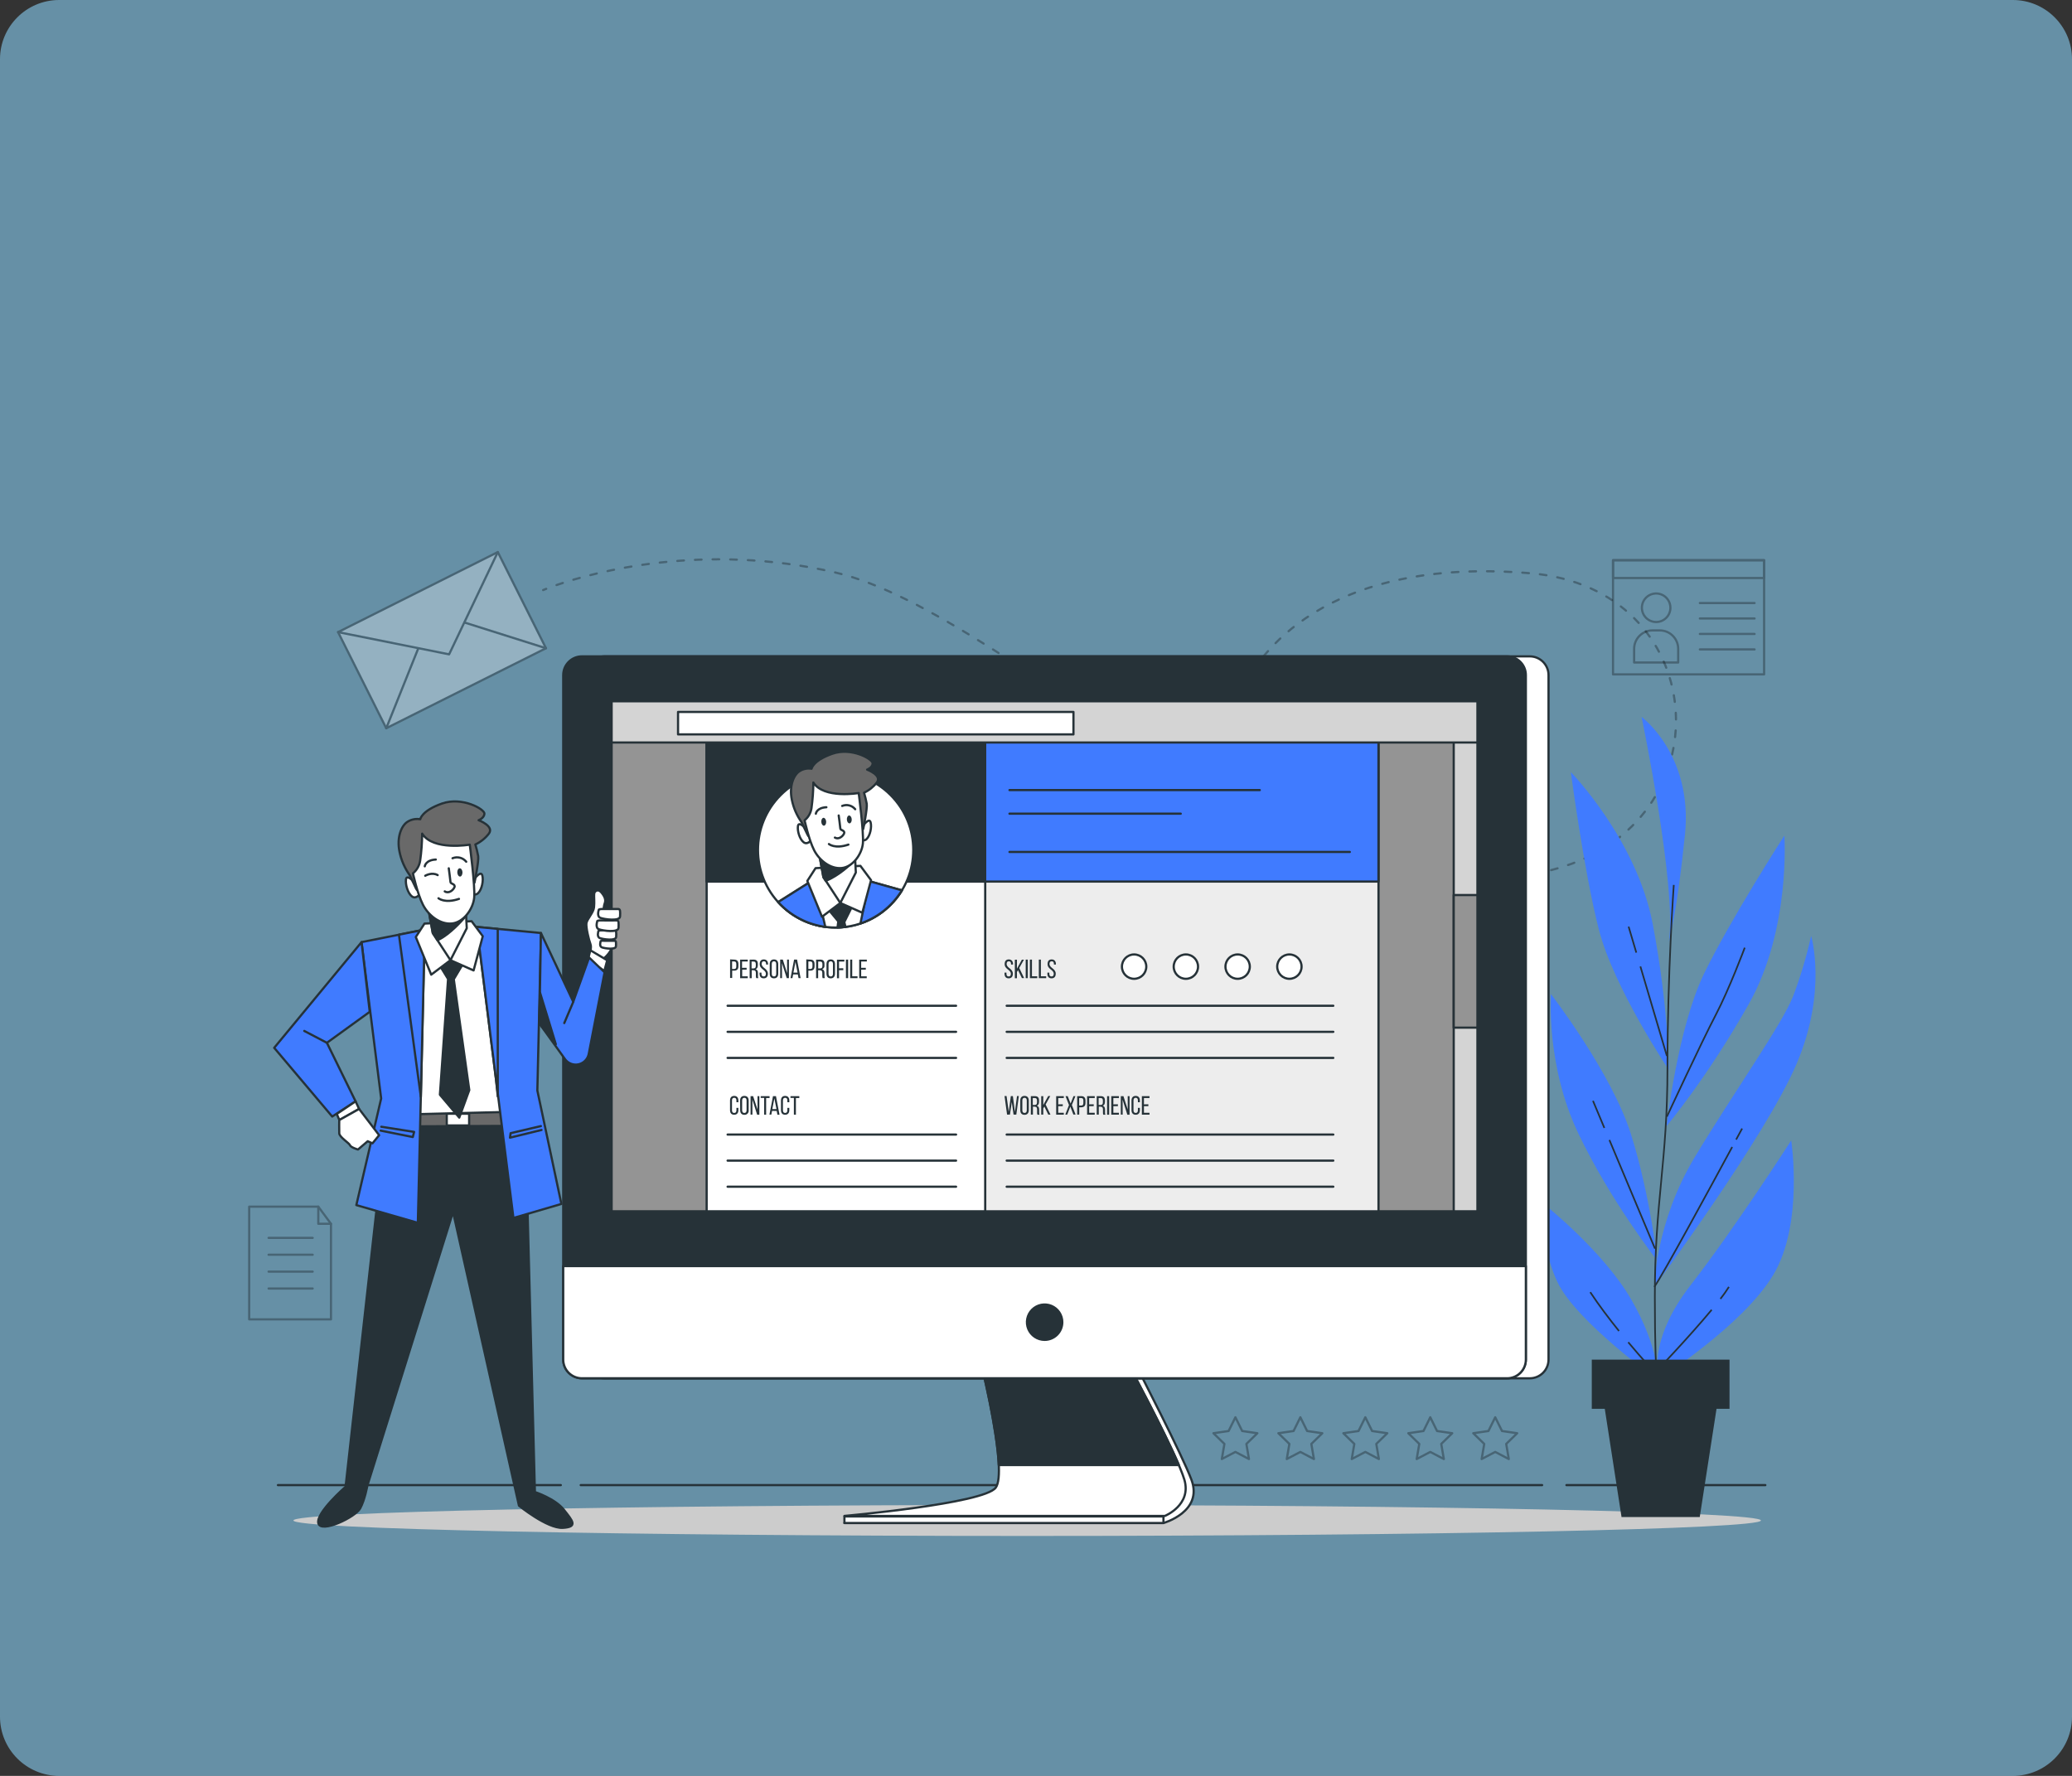 <svg width="350" height="300" viewBox="0 0 350 300" fill="none" xmlns="http://www.w3.org/2000/svg">
<rect x="0" y="0" width="350" height="300" fill="#333333" stroke="none"/>
<path d="M0 10C0 4.477 4.477 0 10 0H340C345.523 0 350 4.477 350 10V290C350 295.523 345.523 300 340 300H10C4.477 300 0 295.523 0 290V10Z" fill="#89CFF3" fill-opacity="0.6"/>
<g opacity="0.3">
<path d="M91.747 99.68C91.747 99.68 91.922 99.605 92.266 99.471" stroke="black" stroke-width="0.373" stroke-linecap="round" stroke-linejoin="round"/>
<path d="M94.009 98.832C100.24 96.693 118.679 91.56 141.027 96.693C171.61 103.719 221.368 160.026 264.227 146.347C291.644 137.596 288.71 99.419 258.627 96.85C223.395 93.841 212.397 111.149 209.951 116.23" stroke="black" stroke-width="0.373" stroke-linecap="round" stroke-linejoin="round" stroke-dasharray="1.12 1.86"/>
<path d="M209.548 117.077C209.406 117.413 209.347 117.6 209.347 117.6" stroke="black" stroke-width="0.373" stroke-linecap="round" stroke-linejoin="round"/>
</g>
<g opacity="0.3">
<path d="M208.682 239.419L209.828 241.741L212.393 242.114L210.538 243.921L210.974 246.475L208.682 245.273L206.386 246.475L206.827 243.921L204.971 242.114L207.536 241.741L208.682 239.419Z" stroke="black" stroke-width="0.373" stroke-linecap="round" stroke-linejoin="round"/>
<path d="M219.654 239.419L220.8 241.741L223.365 242.114L221.51 243.921L221.947 246.475L219.654 245.273L217.362 246.475L217.799 243.921L215.943 242.114L218.508 241.741L219.654 239.419Z" stroke="black" stroke-width="0.373" stroke-linecap="round" stroke-linejoin="round"/>
<path d="M230.627 239.419L231.773 241.741L234.338 242.114L232.482 243.921L232.919 246.475L230.627 245.273L228.334 246.475L228.771 243.921L226.916 242.114L229.481 241.741L230.627 239.419Z" stroke="black" stroke-width="0.373" stroke-linecap="round" stroke-linejoin="round"/>
<path d="M241.599 239.419L242.745 241.741L245.31 242.114L243.454 243.921L243.891 246.475L241.599 245.273L239.307 246.475L239.743 243.921L237.888 242.114L240.453 241.741L241.599 239.419Z" stroke="black" stroke-width="0.373" stroke-linecap="round" stroke-linejoin="round"/>
<path d="M252.571 239.419L253.717 241.741L256.282 242.114L254.427 243.921L254.864 246.475L252.571 245.273L250.279 246.475L250.716 243.921L248.86 242.114L251.425 241.741L252.571 239.419Z" stroke="black" stroke-width="0.373" stroke-linecap="round" stroke-linejoin="round"/>
</g>
<g opacity="0.3">
<path d="M297.991 94.636H272.47V113.926H297.991V94.636Z" stroke="black" stroke-width="0.373" stroke-linecap="round" stroke-linejoin="round"/>
<path d="M297.991 94.636H272.47V97.649H297.991V94.636Z" stroke="black" stroke-width="0.373" stroke-linecap="round" stroke-linejoin="round"/>
<path d="M282.165 102.667C282.165 102.19 282.024 101.723 281.759 101.327C281.494 100.93 281.117 100.621 280.676 100.438C280.236 100.256 279.751 100.208 279.283 100.301C278.815 100.394 278.385 100.624 278.048 100.961C277.711 101.299 277.481 101.728 277.388 102.196C277.295 102.664 277.343 103.149 277.525 103.59C277.708 104.03 278.017 104.407 278.414 104.672C278.81 104.937 279.277 105.078 279.754 105.078C280.393 105.078 281.007 104.824 281.459 104.372C281.911 103.92 282.165 103.306 282.165 102.667Z" stroke="black" stroke-width="0.373" stroke-linecap="round" stroke-linejoin="round"/>
<path d="M279.16 106.493H280.366C281.192 106.493 281.984 106.821 282.567 107.405C283.151 107.989 283.479 108.781 283.479 109.607V111.918H276.035V109.607C276.035 109.197 276.116 108.791 276.273 108.413C276.43 108.034 276.661 107.69 276.951 107.401C277.241 107.112 277.586 106.883 277.965 106.727C278.344 106.571 278.75 106.492 279.16 106.493Z" stroke="black" stroke-width="0.373" stroke-linecap="round" stroke-linejoin="round"/>
<path d="M287.138 101.871H296.382" stroke="black" stroke-width="0.373" stroke-linecap="round" stroke-linejoin="round"/>
<path d="M287.138 104.481H296.382" stroke="black" stroke-width="0.373" stroke-linecap="round" stroke-linejoin="round"/>
<path d="M287.138 107.094H296.382" stroke="black" stroke-width="0.373" stroke-linecap="round" stroke-linejoin="round"/>
<path d="M287.138 109.708H296.382" stroke="black" stroke-width="0.373" stroke-linecap="round" stroke-linejoin="round"/>
</g>
<g opacity="0.3">
<path d="M55.907 222.88H42.093V203.84H53.767L55.907 206.737V222.88Z" stroke="black" stroke-width="0.373" stroke-linecap="round" stroke-linejoin="round"/>
<path d="M53.767 203.84V206.737H55.907" stroke="black" stroke-width="0.373" stroke-linecap="round" stroke-linejoin="round"/>
<path d="M45.371 209.115H52.815" stroke="black" stroke-width="0.373" stroke-linecap="round" stroke-linejoin="round"/>
<path d="M45.371 211.964H52.815" stroke="black" stroke-width="0.373" stroke-linecap="round" stroke-linejoin="round"/>
<path d="M45.371 214.816H52.815" stroke="black" stroke-width="0.373" stroke-linecap="round" stroke-linejoin="round"/>
<path d="M45.371 217.668H52.815" stroke="black" stroke-width="0.373" stroke-linecap="round" stroke-linejoin="round"/>
</g>
<g opacity="0.3">
<path d="M84.091 93.263L57.107 106.781L65.244 123.023L92.228 109.505L84.091 93.263Z" fill="white" stroke="black" stroke-width="0.373" stroke-linecap="round" stroke-linejoin="round"/>
<path d="M57.105 106.781L75.865 110.537L84.09 93.263" stroke="black" stroke-width="0.373" stroke-linecap="round" stroke-linejoin="round"/>
<path d="M65.244 123.025L70.627 109.596" stroke="black" stroke-width="0.373" stroke-linecap="round" stroke-linejoin="round"/>
<path d="M92.224 109.506L78.635 105.213" stroke="black" stroke-width="0.373" stroke-linecap="round" stroke-linejoin="round"/>
</g>
<path d="M264.6 250.88H298.2" stroke="#263238" stroke-width="0.373" stroke-linecap="round" stroke-linejoin="round"/>
<path d="M98.094 250.88H260.493" stroke="#263238" stroke-width="0.373" stroke-linecap="round" stroke-linejoin="round"/>
<path d="M46.947 250.88H94.733" stroke="#263238" stroke-width="0.373" stroke-linecap="round" stroke-linejoin="round"/>
<path d="M173.507 259.467C241.961 259.467 297.453 258.297 297.453 256.853C297.453 255.41 241.961 254.24 173.507 254.24C105.053 254.24 49.56 255.41 49.56 256.853C49.56 258.297 105.053 259.467 173.507 259.467Z" fill="#CCCCCC"/>
<path d="M260.982 203.556C260.982 203.556 270.824 211.37 275.542 219.512C280.261 227.655 280.105 233.173 280.105 233.173C280.105 233.173 266.205 223.253 263.058 216.533C261.175 212.484 260.456 207.991 260.982 203.556Z" fill="#407BFF"/>
<path d="M302.568 192.662C302.568 192.662 304.722 206.692 299.559 215.331C294.396 223.97 280.187 232.96 280.187 232.96C280.187 232.96 278.145 226.654 285.593 217.075C293.041 207.495 302.568 192.662 302.568 192.662Z" fill="#407BFF"/>
<path d="M279.44 217.396C279.44 217.396 279.578 206.599 286.279 195.473C292.981 184.348 301.011 173.073 302.896 168.28C304.15 164.964 305.164 161.563 305.932 158.103C305.932 158.103 308.72 167.354 303.501 179.663C298.282 191.972 279.44 217.396 279.44 217.396Z" fill="#407BFF"/>
<path d="M279.948 212.96C279.948 212.96 272.037 202.899 266.571 191.393C261.106 179.887 261.987 167.94 261.987 167.94C261.987 167.94 272.246 181.238 275.509 191.624C278.772 202.011 279.948 212.96 279.948 212.96Z" fill="#407BFF"/>
<path d="M281.516 190.213C281.516 190.213 283.383 173.682 287.833 164.509C292.283 155.336 301.411 141.161 301.411 141.161C301.411 141.161 302.531 157.031 295.359 169.695C288.187 182.358 281.516 190.213 281.516 190.213Z" fill="#407BFF"/>
<path d="M281.882 180.72C281.882 180.72 272.608 166.906 270.077 157.028C267.546 147.149 265.347 130.439 265.347 130.439C265.347 130.439 276.465 141.818 279.182 156.113C281.9 170.408 281.882 180.72 281.882 180.72Z" fill="#407BFF"/>
<path d="M277.293 121.102C277.293 121.102 286 127.523 284.622 141.004C283.244 154.485 281.915 159.04 281.915 159.04C283.267 149.804 277.293 121.102 277.293 121.102Z" fill="#407BFF"/>
<path d="M280.347 237.459C280.347 237.459 279.533 235.327 279.533 219.064C279.533 202.802 281.665 196.407 281.665 180.413C281.665 164.42 282.733 149.49 282.733 149.49" stroke="#263238" stroke-width="0.28" stroke-miterlimit="10"/>
<path d="M281.568 188.638C281.568 188.638 287.362 176.154 289.815 171.465C292.089 167.126 294.721 160.093 294.721 160.093" stroke="#263238" stroke-width="0.28" stroke-miterlimit="10"/>
<path d="M292.6 193.76C289.035 200.353 280.907 215.324 279.44 217.403" stroke="#263238" stroke-width="0.28" stroke-miterlimit="10"/>
<path d="M294.276 190.643L293.265 192.509" stroke="#263238" stroke-width="0.28" stroke-miterlimit="10"/>
<path d="M271.006 190.542L269.084 185.961" stroke="#263238" stroke-width="0.28" stroke-miterlimit="10"/>
<path d="M279.56 210.929L271.858 192.576" stroke="#263238" stroke-width="0.28" stroke-miterlimit="10"/>
<path d="M273.478 224.847C271.824 222.79 270.084 220.498 268.625 218.288" stroke="#263238" stroke-width="0.28" stroke-miterlimit="10"/>
<path d="M289.136 221.263C285.275 225.915 279.56 231.888 279.56 231.888C279.56 231.888 277.551 229.742 275.039 226.744" stroke="#263238" stroke-width="0.28" stroke-miterlimit="10"/>
<path d="M292.044 217.396C291.603 218.095 291.126 218.77 290.614 219.419" stroke="#263238" stroke-width="0.28" stroke-miterlimit="10"/>
<path d="M276.405 160.929L275.102 156.535" stroke="#263238" stroke-width="0.28" stroke-miterlimit="10"/>
<path d="M281.568 178.382L277.092 163.262" stroke="#263238" stroke-width="0.28" stroke-miterlimit="10"/>
<path d="M268.882 229.682H292.148V237.993H289.953L287.119 256.275H273.907L271.077 237.993H268.882V229.682Z" fill="#263238"/>
<path d="M167.097 231.127C167.097 231.127 171.129 248.464 169.374 251.313C167.078 255.046 142.64 257.286 142.64 257.286H196.53C196.53 257.286 203.284 255.393 201.253 249.961C199.681 245.761 192.144 231.127 192.144 231.127H167.097Z" fill="white" stroke="#263238" stroke-width="0.373" stroke-linecap="round" stroke-linejoin="round"/>
<path d="M165.917 231.127C165.917 231.127 170.218 248.61 168.194 251.313C166.171 254.016 142.64 256.084 142.64 256.084H196.773C196.773 256.084 201.328 254.244 200.062 249.961C198.796 245.679 190.953 231.127 190.953 231.127H165.917Z" fill="white" stroke="#263238" stroke-width="0.373" stroke-linecap="round" stroke-linejoin="round"/>
<path d="M190.964 231.127H165.917C165.917 231.127 168.463 241.487 168.713 247.49H199.132C196.672 241.718 190.964 231.127 190.964 231.127Z" fill="#263238" stroke="#263238" stroke-width="0.373" stroke-linecap="round" stroke-linejoin="round"/>
<path d="M196.53 256.174H142.64V257.286H196.53V256.174Z" fill="white" stroke="#263238" stroke-width="0.373" stroke-linecap="round" stroke-linejoin="round"/>
<path d="M258.41 110.88H102.137C100.388 110.88 98.971 112.297 98.971 114.046V229.671C98.971 231.419 100.388 232.837 102.137 232.837H258.41C260.159 232.837 261.576 231.419 261.576 229.671V114.046C261.576 112.297 260.159 110.88 258.41 110.88Z" fill="white" stroke="#263238" stroke-width="0.373" stroke-linecap="round" stroke-linejoin="round"/>
<path d="M254.58 110.88H98.306C96.558 110.88 95.14 112.297 95.14 114.046V229.671C95.14 231.419 96.558 232.837 98.306 232.837H254.58C256.328 232.837 257.746 231.419 257.746 229.671V114.046C257.746 112.297 256.328 110.88 254.58 110.88Z" fill="#263238" stroke="#263238" stroke-width="0.373" stroke-linecap="round" stroke-linejoin="round"/>
<path d="M95.14 213.879H257.746V229.667C257.746 230.507 257.412 231.312 256.818 231.906C256.225 232.499 255.419 232.833 254.58 232.833H98.306C97.467 232.833 96.661 232.499 96.068 231.906C95.474 231.312 95.14 230.507 95.14 229.667V213.879Z" fill="white" stroke="#263238" stroke-width="0.373" stroke-linecap="round" stroke-linejoin="round"/>
<path d="M179.443 223.358C179.443 222.767 179.268 222.19 178.939 221.698C178.611 221.207 178.145 220.824 177.599 220.598C177.053 220.372 176.453 220.313 175.873 220.428C175.294 220.544 174.762 220.828 174.344 221.246C173.927 221.664 173.642 222.196 173.527 222.775C173.412 223.354 173.471 223.955 173.697 224.501C173.923 225.046 174.306 225.513 174.797 225.841C175.288 226.169 175.865 226.344 176.456 226.344C177.248 226.344 178.008 226.03 178.568 225.47C179.128 224.91 179.443 224.15 179.443 223.358Z" fill="#263238" stroke="#263238" stroke-width="0.373" stroke-linecap="round" stroke-linejoin="round"/>
<path d="M249.566 118.466H103.316V204.628H249.566V118.466Z" fill="#949494" stroke="#263238" stroke-width="0.373" stroke-linejoin="round"/>
<path d="M232.856 118.466H155.68V204.628H232.856V118.466Z" fill="#EDEDED" stroke="#263238" stroke-width="0.373" stroke-miterlimit="10"/>
<path d="M191.572 165.349C192.709 165.349 193.63 164.428 193.63 163.292C193.63 162.156 192.709 161.235 191.572 161.235C190.436 161.235 189.515 162.156 189.515 163.292C189.515 164.428 190.436 165.349 191.572 165.349Z" fill="white" stroke="#263238" stroke-width="0.373" stroke-linecap="round" stroke-linejoin="round"/>
<path d="M200.316 165.349C201.452 165.349 202.373 164.428 202.373 163.292C202.373 162.156 201.452 161.235 200.316 161.235C199.18 161.235 198.259 162.156 198.259 163.292C198.259 164.428 199.18 165.349 200.316 165.349Z" fill="white" stroke="#263238" stroke-width="0.373" stroke-linecap="round" stroke-linejoin="round"/>
<path d="M209.059 165.349C210.195 165.349 211.116 164.428 211.116 163.292C211.116 162.156 210.195 161.235 209.059 161.235C207.923 161.235 207.002 162.156 207.002 163.292C207.002 164.428 207.923 165.349 209.059 165.349Z" fill="white" stroke="#263238" stroke-width="0.373" stroke-linecap="round" stroke-linejoin="round"/>
<path d="M217.803 165.349C218.939 165.349 219.86 164.428 219.86 163.292C219.86 162.156 218.939 161.235 217.803 161.235C216.667 161.235 215.746 162.156 215.746 163.292C215.746 164.428 216.667 165.349 217.803 165.349Z" fill="white" stroke="#263238" stroke-width="0.373" stroke-linecap="round" stroke-linejoin="round"/>
<path d="M166.421 118.466H119.366V204.628H166.421V118.466Z" fill="white" stroke="#263238" stroke-width="0.373" stroke-linecap="round" stroke-linejoin="round"/>
<path d="M232.852 118.466H119.366V148.919H232.852V118.466Z" fill="#407BFF" stroke="#263238" stroke-width="0.373" stroke-linecap="round" stroke-linejoin="round"/>
<path d="M166.413 118.466H119.366V148.919H166.413V118.466Z" fill="#263238" stroke="#263238" stroke-width="0.373" stroke-linecap="round" stroke-linejoin="round"/>
<path d="M249.566 118.466H245.56V204.628H249.566V118.466Z" fill="#D4D4D4" stroke="#263238" stroke-width="0.373" stroke-linejoin="round"/>
<path d="M249.566 151.2H245.56V173.6H249.566V151.2Z" fill="#949494" stroke="#263238" stroke-width="0.373" stroke-linejoin="round"/>
<path d="M249.566 118.466H103.316V125.432H249.566V118.466Z" fill="#D4D4D4" stroke="#263238" stroke-width="0.373" stroke-linejoin="round"/>
<path d="M181.328 120.269H114.535V124.062H181.328V120.269Z" fill="white" stroke="#263238" stroke-width="0.373" stroke-linecap="round" stroke-linejoin="round"/>
<path d="M150.427 152.851C155.549 147.729 155.549 139.425 150.427 134.303C145.305 129.181 137.001 129.181 131.879 134.303C126.758 139.425 126.758 147.729 131.879 152.851C137.001 157.973 145.305 157.973 150.427 152.851Z" fill="white" stroke="#263238" stroke-width="0.373" stroke-linecap="round" stroke-linejoin="round"/>
<path d="M141.154 156.692C143.403 156.694 145.615 156.117 147.576 155.017C149.538 153.916 151.183 152.329 152.354 150.408L144.727 148.269L137.831 148.37L131.458 152.387C132.684 153.743 134.179 154.826 135.85 155.568C137.52 156.309 139.327 156.692 141.154 156.692Z" fill="white" stroke="#263238" stroke-width="0.373" stroke-linecap="round" stroke-linejoin="round"/>
<path d="M141.475 156.68C141.923 156.671 142.37 156.638 142.815 156.583L142.617 155.769L143.916 153.156L142.315 150.655L139.701 153.354L141.602 155.654L141.475 156.68Z" fill="#263238" stroke="#263238" stroke-width="0.373" stroke-linecap="round" stroke-linejoin="round"/>
<path d="M139.41 156.576L137.566 148.531L131.447 152.387C133.522 154.682 136.344 156.166 139.41 156.576Z" fill="#407BFF" stroke="#263238" stroke-width="0.373" stroke-linecap="round" stroke-linejoin="round"/>
<path d="M152.343 150.408L146.836 148.866L145.343 156.005C148.26 155.018 150.737 153.037 152.343 150.408Z" fill="#407BFF" stroke="#263238" stroke-width="0.373" stroke-linecap="round" stroke-linejoin="round"/>
<path d="M141.945 152.54L138.85 154.87L136.371 148.814L137.764 146.657L145.343 146.272L147.135 148.687L145.66 154.19L141.945 152.54Z" fill="white" stroke="#263238" stroke-width="0.373" stroke-linecap="round" stroke-linejoin="round"/>
<path d="M138.395 144.331L139.093 148.176L141.945 152.54L144.566 147.396L144.398 144.148L138.395 144.331Z" fill="white" stroke="#263238" stroke-width="0.373" stroke-linecap="round" stroke-linejoin="round"/>
<path d="M144.454 145.227L144.409 144.368L143.614 144.185L138.387 144.342L139.085 148.187L139.492 148.811C141.699 147.896 143.535 146.179 144.454 145.227Z" fill="#263238" stroke="#263238" stroke-width="0.373" stroke-linecap="round" stroke-linejoin="round"/>
<path d="M135.979 139.832C135.979 139.832 134.93 138.712 134.792 139.533C134.654 140.354 135.083 141.773 135.74 142.277C136.398 142.781 136.987 141.945 136.987 141.945L135.979 139.832Z" fill="white" stroke="#263238" stroke-width="0.373" stroke-linecap="round" stroke-linejoin="round"/>
<path d="M145.91 139.328C145.91 139.328 146.839 138.111 147.06 138.91C147.28 139.709 146.993 141.15 146.391 141.736C145.79 142.322 145.118 141.53 145.118 141.53L145.91 139.328Z" fill="white" stroke="#263238" stroke-width="0.373" stroke-linecap="round" stroke-linejoin="round"/>
<path d="M136.397 140.985L135.389 138.88C134.584 137.745 134.026 136.452 133.754 135.087C133.276 132.768 134.079 130.834 135.128 130.233C135.718 129.88 136.414 129.748 137.092 129.86C137.092 129.86 137.293 128.497 140.571 127.34C143.849 126.183 147.467 128.251 147.411 128.975C147.355 129.7 146.474 130.013 146.474 130.013C146.474 130.013 149.046 130.965 148.116 132.182C147.543 132.924 146.801 133.519 145.951 133.914C146.137 134.528 146.289 135.151 146.406 135.781C146.537 136.588 145.813 140.048 145.813 140.048L144.032 135.195L138.458 135.479C138.458 135.479 138.13 137.838 137.54 138.678C137.163 139.318 136.952 140.042 136.927 140.784C136.927 140.784 136.703 141.687 136.397 140.985Z" fill="#696969" stroke="#263238" stroke-width="0.373" stroke-linejoin="round"/>
<path d="M137.391 132.19C137.379 133.644 137.273 135.095 137.073 136.535C136.954 137.336 136.54 138.063 135.912 138.574C135.912 138.574 136.621 141.874 137.521 143.629C138.421 145.383 140.299 146.824 142.18 146.638C144.062 146.451 145.578 144.301 145.757 142.49C145.936 140.679 145.051 133.967 145.051 133.967C145.051 133.967 139.16 134.986 137.391 132.19Z" fill="white" stroke="#263238" stroke-width="0.373" stroke-linecap="round" stroke-linejoin="round"/>
<path d="M140.019 142.583C140.019 142.583 141.034 143.457 143.312 142.68" stroke="#263238" stroke-width="0.373" stroke-linecap="round" stroke-linejoin="round"/>
<path d="M137.812 137.461C137.812 137.461 137.928 136.453 139.593 136.367" stroke="#263238" stroke-width="0.373" stroke-linecap="round" stroke-linejoin="round"/>
<path d="M142.259 136.147C142.636 135.991 143.054 135.961 143.45 136.061C143.846 136.161 144.2 136.387 144.458 136.703" stroke="#263238" stroke-width="0.373" stroke-linecap="round" stroke-linejoin="round"/>
<path d="M141.673 137.76C141.673 137.76 141.942 139.75 141.953 140C141.964 140.25 142.804 140.291 142.58 140.806C142.356 141.321 141.628 141.866 141.027 141.493" stroke="#263238" stroke-width="0.373" stroke-linecap="round" stroke-linejoin="round"/>
<path d="M143.875 138.406C143.894 138.779 143.726 139.081 143.502 139.093C143.278 139.104 143.069 138.816 143.05 138.451C143.032 138.085 143.203 137.771 143.424 137.76C143.644 137.749 143.857 138.04 143.875 138.406Z" fill="#263238"/>
<path d="M139.556 138.798C139.575 139.171 139.403 139.474 139.183 139.485C138.962 139.496 138.75 139.208 138.731 138.839C138.712 138.469 138.884 138.163 139.104 138.152C139.324 138.141 139.534 138.428 139.556 138.798Z" fill="#263238"/>
<path d="M170.52 133.47H212.8" stroke="#263238" stroke-width="0.373" stroke-linecap="round" stroke-linejoin="round"/>
<path d="M170.52 137.454H199.45" stroke="#263238" stroke-width="0.373" stroke-linecap="round" stroke-linejoin="round"/>
<path d="M170.52 143.924H228.01" stroke="#263238" stroke-width="0.373" stroke-linecap="round" stroke-linejoin="round"/>
<path d="M124.029 162.105C124.518 162.105 124.731 162.396 124.731 162.852V163.225C124.731 163.721 124.499 163.972 123.984 163.972H123.678V165.207H123.327V162.071L124.029 162.105ZM123.999 163.692C124.26 163.692 124.372 163.568 124.372 163.27V162.852C124.372 162.568 124.268 162.422 123.999 162.422H123.663V163.692H123.999Z" fill="#263238"/>
<path d="M126.12 163.494V163.807H125.373V164.927H126.314V165.245H125.022V162.109H126.314V162.426H125.347V163.497L126.12 163.494Z" fill="#263238"/>
<path d="M127.314 162.105C127.807 162.105 128.012 162.355 128.012 162.822V163.076C128.012 163.423 127.893 163.636 127.639 163.722C127.927 163.807 128.035 164.039 128.035 164.375V164.864C128.025 164.991 128.046 165.119 128.095 165.237H127.744C127.695 165.119 127.674 164.991 127.684 164.864V164.371C127.684 163.998 127.52 163.904 127.228 163.904H126.982V165.245H126.631V162.109L127.314 162.105ZM127.225 163.598C127.505 163.598 127.669 163.509 127.669 163.169V162.867C127.669 162.587 127.568 162.437 127.296 162.437H126.956V163.598H127.225Z" fill="#263238"/>
<path d="M129.737 162.859V162.941H129.409V162.841C129.409 162.557 129.3 162.393 129.035 162.393C128.77 162.393 128.662 162.557 128.662 162.837C128.662 163.539 129.715 163.606 129.715 164.487C129.715 164.961 129.483 165.271 129.005 165.271C128.527 165.271 128.303 164.961 128.303 164.487V164.308H128.628V164.506C128.628 164.789 128.748 164.954 129.002 164.954C129.255 164.954 129.375 164.789 129.375 164.506C129.375 163.807 128.326 163.759 128.326 162.859C128.326 162.374 128.55 162.075 129.02 162.075C129.491 162.075 129.737 162.4 129.737 162.859Z" fill="#263238"/>
<path d="M130.021 162.863C130.021 162.381 130.26 162.075 130.738 162.075C131.216 162.075 131.458 162.381 131.458 162.863V164.483C131.458 164.957 131.223 165.271 130.738 165.271C130.252 165.271 130.021 164.957 130.021 164.483V162.863ZM130.368 164.502C130.368 164.789 130.488 164.954 130.742 164.954C130.995 164.954 131.115 164.789 131.115 164.502V162.844C131.115 162.564 130.995 162.393 130.742 162.393C130.488 162.393 130.368 162.564 130.368 162.844V164.502Z" fill="#263238"/>
<path d="M132.1 165.241H131.787V162.105H132.231L132.955 164.371V162.105H133.265V165.241H132.892L132.089 162.706L132.1 165.241Z" fill="#263238"/>
<path d="M133.978 164.61L133.855 165.241H133.534L134.135 162.105H134.639L135.24 165.241H134.889L134.77 164.61H133.978ZM134.023 164.308H134.721L134.366 162.501L134.023 164.308Z" fill="#263238"/>
<path d="M136.894 162.105C137.387 162.105 137.596 162.396 137.596 162.852V163.225C137.596 163.721 137.364 163.972 136.868 163.972H136.547V165.207H136.196V162.071L136.894 162.105ZM136.868 163.692C137.125 163.692 137.241 163.568 137.241 163.27V162.852C137.241 162.568 137.137 162.422 136.868 162.422H136.547V163.692H136.868Z" fill="#263238"/>
<path d="M138.57 162.105C139.063 162.105 139.268 162.355 139.268 162.822V163.076C139.29 163.212 139.262 163.352 139.19 163.47C139.119 163.588 139.007 163.677 138.876 163.722C139.164 163.807 139.272 164.039 139.272 164.375V164.864C139.262 164.992 139.284 165.12 139.336 165.237H138.962C138.913 165.119 138.893 164.991 138.903 164.864V164.371C138.903 163.998 138.738 163.904 138.447 163.904H138.201V165.245H137.854V162.109L138.57 162.105ZM138.481 163.598C138.757 163.598 138.921 163.509 138.921 163.169V162.867C138.921 162.587 138.82 162.437 138.548 162.437H138.208V163.598H138.481Z" fill="#263238"/>
<path d="M139.608 162.863C139.608 162.381 139.847 162.075 140.325 162.075C140.803 162.075 141.045 162.381 141.045 162.863V164.483C141.045 164.957 140.81 165.271 140.325 165.271C139.84 165.271 139.608 164.957 139.608 164.483V162.863ZM139.955 164.502C139.955 164.789 140.075 164.954 140.329 164.954C140.583 164.954 140.702 164.789 140.702 164.502V162.844C140.702 162.564 140.583 162.393 140.329 162.393C140.075 162.393 139.955 162.564 139.955 162.844V164.502Z" fill="#263238"/>
<path d="M142.449 163.565V163.893H141.729V165.252H141.378V162.116H142.625V162.434H141.729V163.576L142.449 163.565Z" fill="#263238"/>
<path d="M143.267 162.105V165.241H142.894V162.105H143.267Z" fill="#263238"/>
<path d="M143.61 165.241V162.105H143.958V164.924H144.854V165.241H143.61Z" fill="#263238"/>
<path d="M146.254 163.494V163.807H145.47V164.927H146.41V165.245H145.134V162.109H146.425V162.426H145.47V163.497L146.254 163.494Z" fill="#263238"/>
<path d="M171.117 162.859V162.941H170.785V162.841C170.785 162.557 170.681 162.393 170.412 162.393C170.143 162.393 170.038 162.557 170.038 162.837C170.038 163.539 171.091 163.606 171.091 164.487C171.091 164.961 170.864 165.271 170.386 165.271C169.908 165.271 169.684 164.961 169.684 164.487V164.308H170.009V164.506C170.009 164.789 170.124 164.954 170.382 164.954C170.64 164.954 170.755 164.789 170.755 164.506C170.755 163.807 169.706 163.759 169.706 162.859C169.706 162.374 169.93 162.075 170.401 162.075C170.871 162.075 171.117 162.4 171.117 162.859Z" fill="#263238"/>
<path d="M171.961 163.893L171.778 164.203V165.256H171.427V162.12H171.778V163.636L172.611 162.12H172.962L172.17 163.52L172.992 165.226H172.618L171.961 163.893Z" fill="#263238"/>
<path d="M173.611 162.105V165.241H173.26V162.105H173.611Z" fill="#263238"/>
<path d="M173.97 165.241V162.105H174.317V164.924H175.213V165.241H173.97Z" fill="#263238"/>
<path d="M175.478 165.241V162.105H175.825V164.924H176.721V165.241H175.478Z" fill="#263238"/>
<path d="M178.36 162.859V162.941H178.028V162.841C178.028 162.557 177.92 162.393 177.655 162.393C177.39 162.393 177.281 162.557 177.281 162.837C177.281 163.539 178.334 163.606 178.334 164.487C178.334 164.961 178.106 165.271 177.625 165.271C177.143 165.271 176.923 164.961 176.923 164.487V164.308H177.251V164.506C177.251 164.789 177.367 164.954 177.625 164.954C177.882 164.954 177.998 164.789 177.998 164.506C177.998 163.807 176.953 163.759 176.953 162.859C176.953 162.374 177.177 162.075 177.647 162.075C178.118 162.075 178.36 162.4 178.36 162.859Z" fill="#263238"/>
<path d="M124.727 185.92V186.2H124.395V185.901C124.395 185.617 124.283 185.449 124.022 185.449C123.76 185.449 123.648 185.617 123.648 185.901V187.559C123.648 187.839 123.764 188.01 124.022 188.01C124.279 188.01 124.395 187.839 124.395 187.559V187.152H124.727V187.525C124.727 187.999 124.503 188.313 124.018 188.313C123.532 188.313 123.316 187.999 123.316 187.525V185.92C123.316 185.446 123.54 185.132 124.018 185.132C124.496 185.132 124.727 185.442 124.727 185.92Z" fill="#263238"/>
<path d="M125.018 185.92C125.018 185.438 125.254 185.132 125.735 185.132C126.217 185.132 126.467 185.434 126.467 185.92V187.54C126.481 187.641 126.473 187.744 126.443 187.842C126.413 187.939 126.362 188.029 126.293 188.104C126.224 188.18 126.139 188.239 126.045 188.277C125.95 188.316 125.848 188.333 125.746 188.328C125.265 188.328 125.03 188.014 125.03 187.54L125.018 185.92ZM125.362 187.559C125.362 187.842 125.485 188.01 125.735 188.01C125.985 188.01 126.108 187.842 126.108 187.559V185.901C126.108 185.617 125.993 185.449 125.735 185.449C125.478 185.449 125.362 185.617 125.362 185.901V187.559Z" fill="#263238"/>
<path d="M127.098 188.294H126.784V185.173H127.214L127.96 187.413V185.173H128.27V188.309H127.897L127.098 185.774V188.294Z" fill="#263238"/>
<path d="M129.08 188.294V185.475H128.501V185.173H129.995V185.49H129.416V188.309L129.08 188.294Z" fill="#263238"/>
<path d="M130.417 187.663L130.293 188.294H129.972L130.573 185.173H131.077L131.679 188.309H131.32L131.201 187.678L130.417 187.663ZM130.461 187.361H131.16L130.805 185.554L130.461 187.361Z" fill="#263238"/>
<path d="M133.332 185.92V186.2H133V185.901C133 185.617 132.888 185.449 132.627 185.449C132.365 185.449 132.253 185.617 132.253 185.901V187.559C132.253 187.839 132.373 188.01 132.627 188.01C132.881 188.01 133 187.839 133 187.559V187.152H133.332V187.525C133.332 187.999 133.108 188.313 132.623 188.313C132.138 188.313 131.921 187.999 131.921 187.525V185.92C131.921 185.446 132.145 185.132 132.623 185.132C133.101 185.132 133.332 185.442 133.332 185.92Z" fill="#263238"/>
<path d="M134.102 188.294V185.475H133.527V185.173H135.02V185.49H134.445V188.309L134.102 188.294Z" fill="#263238"/>
<path d="M170.595 188.294H170.113L169.684 185.158H170.027L170.401 187.828L170.748 185.162H171.095L171.438 187.831L171.793 185.158H172.096L171.674 188.294H171.211L170.912 186.166L170.595 188.294Z" fill="#263238"/>
<path d="M172.346 185.92C172.346 185.438 172.585 185.132 173.062 185.132C173.54 185.132 173.783 185.438 173.783 185.92V187.54C173.783 188.014 173.548 188.328 173.062 188.328C172.577 188.328 172.346 188.014 172.346 187.54V185.92ZM172.693 187.559C172.693 187.842 172.812 188.01 173.066 188.01C173.32 188.01 173.44 187.842 173.44 187.559V185.901C173.44 185.617 173.32 185.449 173.066 185.449C172.812 185.449 172.693 185.617 172.693 185.901V187.559Z" fill="#263238"/>
<path d="M174.814 185.173C175.306 185.173 175.512 185.423 175.512 185.89V186.144C175.512 186.491 175.392 186.704 175.138 186.79C175.426 186.875 175.534 187.107 175.534 187.443V187.932C175.525 188.059 175.545 188.187 175.594 188.305H175.243C175.194 188.187 175.173 188.059 175.183 187.932V187.413C175.183 187.058 175.019 186.946 174.728 186.946H174.481V188.287H174.13V185.173H174.814ZM174.724 186.666C175.004 186.666 175.168 186.577 175.168 186.237V185.92C175.168 185.64 175.064 185.49 174.795 185.49H174.455V186.651L174.724 186.666Z" fill="#263238"/>
<path d="M176.415 186.932L176.228 187.242V188.294H175.881V185.173H176.228V186.667L177.065 185.151H177.416L176.624 186.581L177.442 188.287H177.068L176.415 186.932Z" fill="#263238"/>
<path d="M179.521 186.547V186.861H178.756V187.981H179.697V188.298H178.409V185.173H179.697V185.49H178.756V186.562L179.521 186.547Z" fill="#263238"/>
<path d="M180.798 186.939L180.275 188.294H179.943L180.574 186.678L179.984 185.173H180.358L180.843 186.427L181.332 185.173H181.657L181.059 186.666L181.687 188.283H181.313L180.798 186.939Z" fill="#263238"/>
<path d="M182.653 185.173C183.146 185.173 183.359 185.464 183.359 185.938V186.312C183.359 186.808 183.124 187.058 182.612 187.058H182.303V188.294H181.955V185.173H182.653ZM182.627 186.76C182.889 186.76 183.001 186.637 183.001 186.338V185.92C183.001 185.636 182.9 185.49 182.627 185.49H182.291V186.76H182.627Z" fill="#263238"/>
<path d="M184.748 186.547V186.861H183.979V187.981H184.92V188.298H183.632V185.173H184.92V185.49H183.979V186.562L184.748 186.547Z" fill="#263238"/>
<path d="M185.942 185.173C186.435 185.173 186.641 185.423 186.641 185.89V186.144C186.641 186.491 186.521 186.704 186.267 186.79C186.555 186.875 186.659 187.107 186.659 187.443V187.932C186.649 188.06 186.671 188.188 186.723 188.305H186.368C186.323 188.186 186.303 188.059 186.312 187.932V187.413C186.312 187.058 186.144 186.946 185.853 186.946H185.606V188.287H185.259V185.173H185.942ZM185.853 186.666C186.129 186.666 186.297 186.577 186.297 186.237V185.92C186.297 185.64 186.193 185.49 185.924 185.49H185.58V186.651L185.853 186.666Z" fill="#263238"/>
<path d="M187.357 185.173V188.309H187.01V185.173H187.357Z" fill="#263238"/>
<path d="M188.832 186.547V186.861H188.067V187.981H189.008V188.298H187.716V185.173H189.008V185.49H188.067V186.562L188.832 186.547Z" fill="#263238"/>
<path d="M189.639 188.294H189.325V185.173H189.769L190.493 187.413V185.173H190.803V188.309H190.43L189.627 185.774L189.639 188.294Z" fill="#263238"/>
<path d="M192.547 185.92V186.2H192.214V185.901C192.214 185.617 192.102 185.449 191.841 185.449C191.58 185.449 191.468 185.617 191.468 185.901V187.559C191.468 187.839 191.583 188.01 191.841 188.01C192.099 188.01 192.214 187.839 192.214 187.559V187.152H192.547V187.525C192.547 187.999 192.323 188.313 191.837 188.313C191.352 188.313 191.135 187.999 191.135 187.525V185.92C191.135 185.446 191.359 185.132 191.837 185.132C192.315 185.132 192.547 185.442 192.547 185.92Z" fill="#263238"/>
<path d="M193.98 186.547V186.861H193.234V187.981H194.171V188.298H192.883V185.173H194.171V185.49H193.234V186.562L193.98 186.547Z" fill="#263238"/>
<path d="M170.046 169.904H225.221" stroke="#263238" stroke-width="0.373" stroke-linecap="round" stroke-linejoin="round"/>
<path d="M170.046 174.305H225.221" stroke="#263238" stroke-width="0.373" stroke-linecap="round" stroke-linejoin="round"/>
<path d="M170.046 178.711H225.221" stroke="#263238" stroke-width="0.373" stroke-linecap="round" stroke-linejoin="round"/>
<path d="M122.905 169.904H161.5" stroke="#263238" stroke-width="0.373" stroke-linecap="round" stroke-linejoin="round"/>
<path d="M122.905 174.305H161.5" stroke="#263238" stroke-width="0.373" stroke-linecap="round" stroke-linejoin="round"/>
<path d="M122.905 178.711H161.5" stroke="#263238" stroke-width="0.373" stroke-linecap="round" stroke-linejoin="round"/>
<path d="M170.046 191.662H225.221" stroke="#263238" stroke-width="0.373" stroke-linecap="round" stroke-linejoin="round"/>
<path d="M170.046 196.063H225.221" stroke="#263238" stroke-width="0.373" stroke-linecap="round" stroke-linejoin="round"/>
<path d="M170.046 200.469H225.221" stroke="#263238" stroke-width="0.373" stroke-linecap="round" stroke-linejoin="round"/>
<path d="M122.905 191.662H161.5" stroke="#263238" stroke-width="0.373" stroke-linecap="round" stroke-linejoin="round"/>
<path d="M122.905 196.063H161.5" stroke="#263238" stroke-width="0.373" stroke-linecap="round" stroke-linejoin="round"/>
<path d="M122.905 200.469H161.5" stroke="#263238" stroke-width="0.373" stroke-linecap="round" stroke-linejoin="round"/>
<path d="M65.24 189.653L58.374 251.164C58.374 251.164 53.334 255.551 53.775 257.32C54.215 259.09 60.039 256.286 60.842 254.808C61.645 253.329 62.048 250.977 62.048 250.977L76.529 204.732L87.662 254.345C87.662 254.345 92.422 258.231 95.047 258.097C97.671 257.962 96.742 256.932 95.241 255.035C93.74 253.139 90.354 252.049 90.354 252.049L88.685 188.112L65.24 189.653Z" fill="#263238" stroke="#263238" stroke-width="0.373" stroke-linecap="round" stroke-linejoin="round"/>
<path d="M88.439 190.18L65.106 190.299L65.176 188.201L88.278 187.029L88.439 190.18Z" fill="#696969" stroke="#263238" stroke-width="0.373" stroke-linejoin="round"/>
<path d="M79.247 188.138H75.466V190.12H79.247V188.138Z" fill="white" stroke="#263238" stroke-width="0.373" stroke-linecap="round" stroke-linejoin="round"/>
<path d="M75.552 156.707L66.864 159.253L67.943 188.28L88.316 187.772L85.74 157.767L75.552 156.707Z" fill="white" stroke="#263238" stroke-width="0.373" stroke-linecap="round" stroke-linejoin="round"/>
<path d="M71.751 157.031L70.582 206.569L60.192 203.579L64.385 185.565L61.07 159.152L71.751 157.031Z" fill="#407BFF" stroke="#263238" stroke-width="0.373" stroke-linecap="round" stroke-linejoin="round"/>
<path d="M64.407 190.34L69.951 191.21L69.731 192.08L64.299 190.994" fill="#407BFF"/>
<path d="M64.407 190.34L69.951 191.21L69.731 192.08L64.299 190.994" stroke="#263238" stroke-width="0.373" stroke-linecap="round" stroke-linejoin="round"/>
<path d="M71.751 157.031L67.387 157.898L71.087 185.282L71.751 157.031Z" fill="#407BFF" stroke="#263238" stroke-width="0.373" stroke-linecap="round" stroke-linejoin="round"/>
<path d="M73.965 162.576L75.686 165.387L74.308 184.931L77.579 188.799L79.27 184.151L76.653 165.424L78.269 162.71L75.921 159.671L73.965 162.576Z" fill="#263238" stroke="#263238" stroke-width="0.373" stroke-linecap="round" stroke-linejoin="round"/>
<path d="M80.547 156.583L86.729 205.751L94.83 203.385L90.769 184.225L91.388 157.614L80.547 156.583Z" fill="#407BFF" stroke="#263238" stroke-width="0.373" stroke-linecap="round" stroke-linejoin="round"/>
<path d="M91.366 190.232L86.255 191.427L86.147 192.188L91.474 190.886" fill="#407BFF"/>
<path d="M91.366 190.232L86.255 191.427L86.147 192.188L91.474 190.886" stroke="#263238" stroke-width="0.373" stroke-linecap="round" stroke-linejoin="round"/>
<path d="M83.791 182.373L84.082 185.229L84.078 156.919L80.547 156.583L83.791 182.373Z" fill="#407BFF" stroke="#263238" stroke-width="0.373" stroke-linecap="round" stroke-linejoin="round"/>
<path d="M76.093 162.206L72.841 164.651L70.235 158.293L71.702 156.024L79.662 155.62L81.547 158.155L79.998 163.938L76.093 162.206Z" fill="white" stroke="#263238" stroke-width="0.373" stroke-linecap="round" stroke-linejoin="round"/>
<path d="M72.367 153.578L73.099 157.621L76.093 162.206L78.844 156.804L78.672 153.392L72.367 153.578Z" fill="white" stroke="#263238" stroke-width="0.373" stroke-linecap="round" stroke-linejoin="round"/>
<path d="M78.74 154.709L78.714 154.157L75.813 153.474L72.367 153.578L73.114 157.621L73.894 158.816C73.991 158.782 74.085 158.742 74.178 158.697C76.003 157.774 77.933 155.643 78.74 154.709Z" fill="#263238" stroke="#263238" stroke-width="0.373" stroke-linecap="round" stroke-linejoin="round"/>
<path d="M61.07 159.152L46.316 177.009L56.116 188.619L60.066 186.051L55.22 176.161L62.455 170.927L61.07 159.152Z" fill="#407BFF" stroke="#263238" stroke-width="0.373" stroke-linecap="round" stroke-linejoin="round"/>
<path d="M55.223 176.161L51.397 174.156" stroke="#263238" stroke-width="0.373" stroke-linecap="round" stroke-linejoin="round"/>
<path d="M60.066 186.051L60.659 187.335L57.333 189.213L56.885 188.186L60.066 186.051Z" fill="white" stroke="#263238" stroke-width="0.373" stroke-linecap="round" stroke-linejoin="round"/>
<path d="M60.659 187.335L64.042 191.77L62.922 193.14L62.111 192.789L60.472 194.186C60.472 194.186 59.27 193.853 59.121 193.465C58.972 193.077 57.34 192.11 57.307 191.453C57.273 190.796 57.307 189.213 57.307 189.213L60.659 187.335Z" fill="white" stroke="#263238" stroke-width="0.373" stroke-linecap="round" stroke-linejoin="round"/>
<path d="M99.605 161.097C99.605 161.097 99.978 160.085 99.732 159.462C99.486 158.839 98.956 156.669 99.06 155.956C99.165 155.243 100.244 154.198 100.341 153.272C100.438 152.346 100.322 151.503 100.367 151.002C100.412 150.502 101.028 150.121 101.554 150.73C102.08 151.338 102.398 151.962 102.148 152.596C101.897 153.231 101.905 154.807 101.905 154.807C101.905 154.807 102.741 155.968 103.208 156.722C103.675 157.476 103.63 159.462 103.316 160.257C103.026 160.848 102.618 161.374 102.118 161.803L102.17 163.177L99.605 161.097Z" fill="white" stroke="#263238" stroke-width="0.373" stroke-linecap="round" stroke-linejoin="round"/>
<path d="M101.14 153.728C101.14 153.728 100.766 154.807 101.42 155.057C102.073 155.307 104.709 155.669 104.739 154.818C104.768 153.967 104.813 153.541 104.391 153.56C103.97 153.578 101.983 153.56 101.983 153.56C101.983 153.56 101.08 153.519 101.14 153.728Z" fill="white" stroke="#263238" stroke-width="0.373" stroke-linecap="round" stroke-linejoin="round"/>
<path d="M101.453 159.04C101.453 159.04 101.188 159.847 101.659 160.033C102.129 160.22 104.026 160.492 104.044 159.858C104.063 159.223 104.1 158.91 103.794 158.924C103.488 158.939 102.058 158.924 102.058 158.924C102.058 158.924 101.382 158.868 101.453 159.04Z" fill="white" stroke="#263238" stroke-width="0.373" stroke-linecap="round" stroke-linejoin="round"/>
<path d="M101.08 157.319C101.08 157.319 100.774 158.249 101.315 158.465C101.856 158.682 104.059 158.999 104.081 158.267C104.104 157.536 104.145 157.147 103.79 157.181C103.436 157.215 101.782 157.162 101.782 157.162C101.782 157.162 101.02 157.14 101.08 157.319Z" fill="white" stroke="#263238" stroke-width="0.373" stroke-linecap="round" stroke-linejoin="round"/>
<path d="M100.886 155.65C100.886 155.65 100.512 156.733 101.166 156.983C101.819 157.233 104.455 157.595 104.481 156.744C104.507 155.893 104.559 155.464 104.134 155.486C103.708 155.508 101.726 155.486 101.726 155.486C101.726 155.486 100.804 155.441 100.886 155.65Z" fill="white" stroke="#263238" stroke-width="0.373" stroke-linecap="round" stroke-linejoin="round"/>
<path d="M99.307 162.176L99.717 160.526L102.566 162.221L102.088 164.017L99.307 162.176Z" fill="white" stroke="#263238" stroke-width="0.373" stroke-linecap="round" stroke-linejoin="round"/>
<path d="M91.373 157.614L96.831 169.221L99.512 161.754L102.125 164.252L99.437 178.106C99.343 178.52 99.132 178.899 98.831 179.198C98.529 179.497 98.149 179.704 97.734 179.796C97.319 179.887 96.887 179.858 96.488 179.713C96.089 179.568 95.739 179.312 95.48 178.976L91.112 172.891L91.373 157.614Z" fill="#407BFF" stroke="#263238" stroke-width="0.373" stroke-linecap="round" stroke-linejoin="round"/>
<path d="M96.846 169.221L95.316 172.827" stroke="#263238" stroke-width="0.373" stroke-linecap="round" stroke-linejoin="round"/>
<path d="M91.231 167.72L93.889 176.404L91.112 172.891L91.231 167.72Z" fill="#263238" stroke="#263238" stroke-width="0.373" stroke-linecap="round" stroke-linejoin="round"/>
<path d="M69.825 148.856C69.825 148.856 68.704 147.68 68.578 148.542C68.451 149.404 68.887 150.89 69.574 151.424C70.261 151.958 70.885 151.073 70.885 151.073L69.825 148.856Z" fill="white" stroke="#263238" stroke-width="0.373" stroke-linecap="round" stroke-linejoin="round"/>
<path d="M80.259 148.325C80.259 148.325 81.234 147.045 81.469 147.885C81.704 148.725 81.398 150.256 80.767 150.872C80.136 151.488 79.43 150.655 79.43 150.655L80.259 148.325Z" fill="white" stroke="#263238" stroke-width="0.373" stroke-linecap="round" stroke-linejoin="round"/>
<path d="M70.265 150.08L69.205 147.84C68.357 146.649 67.769 145.293 67.48 143.86C66.976 141.426 67.82 139.38 68.925 138.768C69.547 138.403 70.279 138.271 70.989 138.395C70.989 138.395 71.198 136.965 74.641 135.748C78.083 134.531 81.887 136.707 81.831 137.465C81.775 138.223 80.845 138.559 80.845 138.559C80.845 138.559 83.548 139.556 82.57 140.836C81.967 141.615 81.188 142.24 80.296 142.658C80.491 143.304 80.651 143.959 80.774 144.622C80.912 145.466 80.151 149.102 80.151 149.102L78.284 143.991L72.427 144.286C72.427 144.286 72.079 146.769 71.463 147.646C71.075 148.315 70.86 149.071 70.84 149.845C70.84 149.845 70.586 150.804 70.265 150.08Z" fill="#696969" stroke="#263238" stroke-width="0.373" stroke-linejoin="round"/>
<path d="M71.31 140.825C71.297 142.352 71.185 143.875 70.974 145.387C70.849 146.229 70.415 146.994 69.757 147.534C69.757 147.534 70.504 150.999 71.448 152.843C72.393 154.687 74.364 156.203 76.343 156.005C78.322 155.807 79.912 153.552 80.099 151.648C80.285 149.744 79.352 142.688 79.352 142.688C79.352 142.688 73.162 143.763 71.31 140.825Z" fill="white" stroke="#263238" stroke-width="0.373" stroke-linecap="round" stroke-linejoin="round"/>
<path d="M74.069 151.745C74.069 151.745 75.141 152.664 77.53 151.85" stroke="#263238" stroke-width="0.373" stroke-linecap="round" stroke-linejoin="round"/>
<path d="M71.829 147.941C71.829 147.941 72.949 147.269 73.931 147.833" stroke="#263238" stroke-width="0.373" stroke-linecap="round" stroke-linejoin="round"/>
<path d="M71.751 146.347C71.751 146.347 71.874 145.287 73.618 145.201" stroke="#263238" stroke-width="0.373" stroke-linecap="round" stroke-linejoin="round"/>
<path d="M76.44 144.984C76.838 144.82 77.277 144.789 77.694 144.894C78.111 145 78.483 145.237 78.755 145.57" stroke="#263238" stroke-width="0.373" stroke-linecap="round" stroke-linejoin="round"/>
<path d="M75.805 146.683C75.805 146.683 76.089 148.777 76.1 149.039C76.111 149.3 76.996 149.345 76.761 149.886C76.526 150.427 75.76 151.006 75.126 150.58" stroke="#263238" stroke-width="0.373" stroke-linecap="round" stroke-linejoin="round"/>
<path d="M78.124 147.355C78.124 147.728 77.963 148.068 77.72 148.079C77.478 148.09 77.269 147.788 77.246 147.4C77.224 147.011 77.407 146.69 77.649 146.679C77.892 146.668 78.105 146.97 78.124 147.355Z" fill="#263238"/>
</svg>
